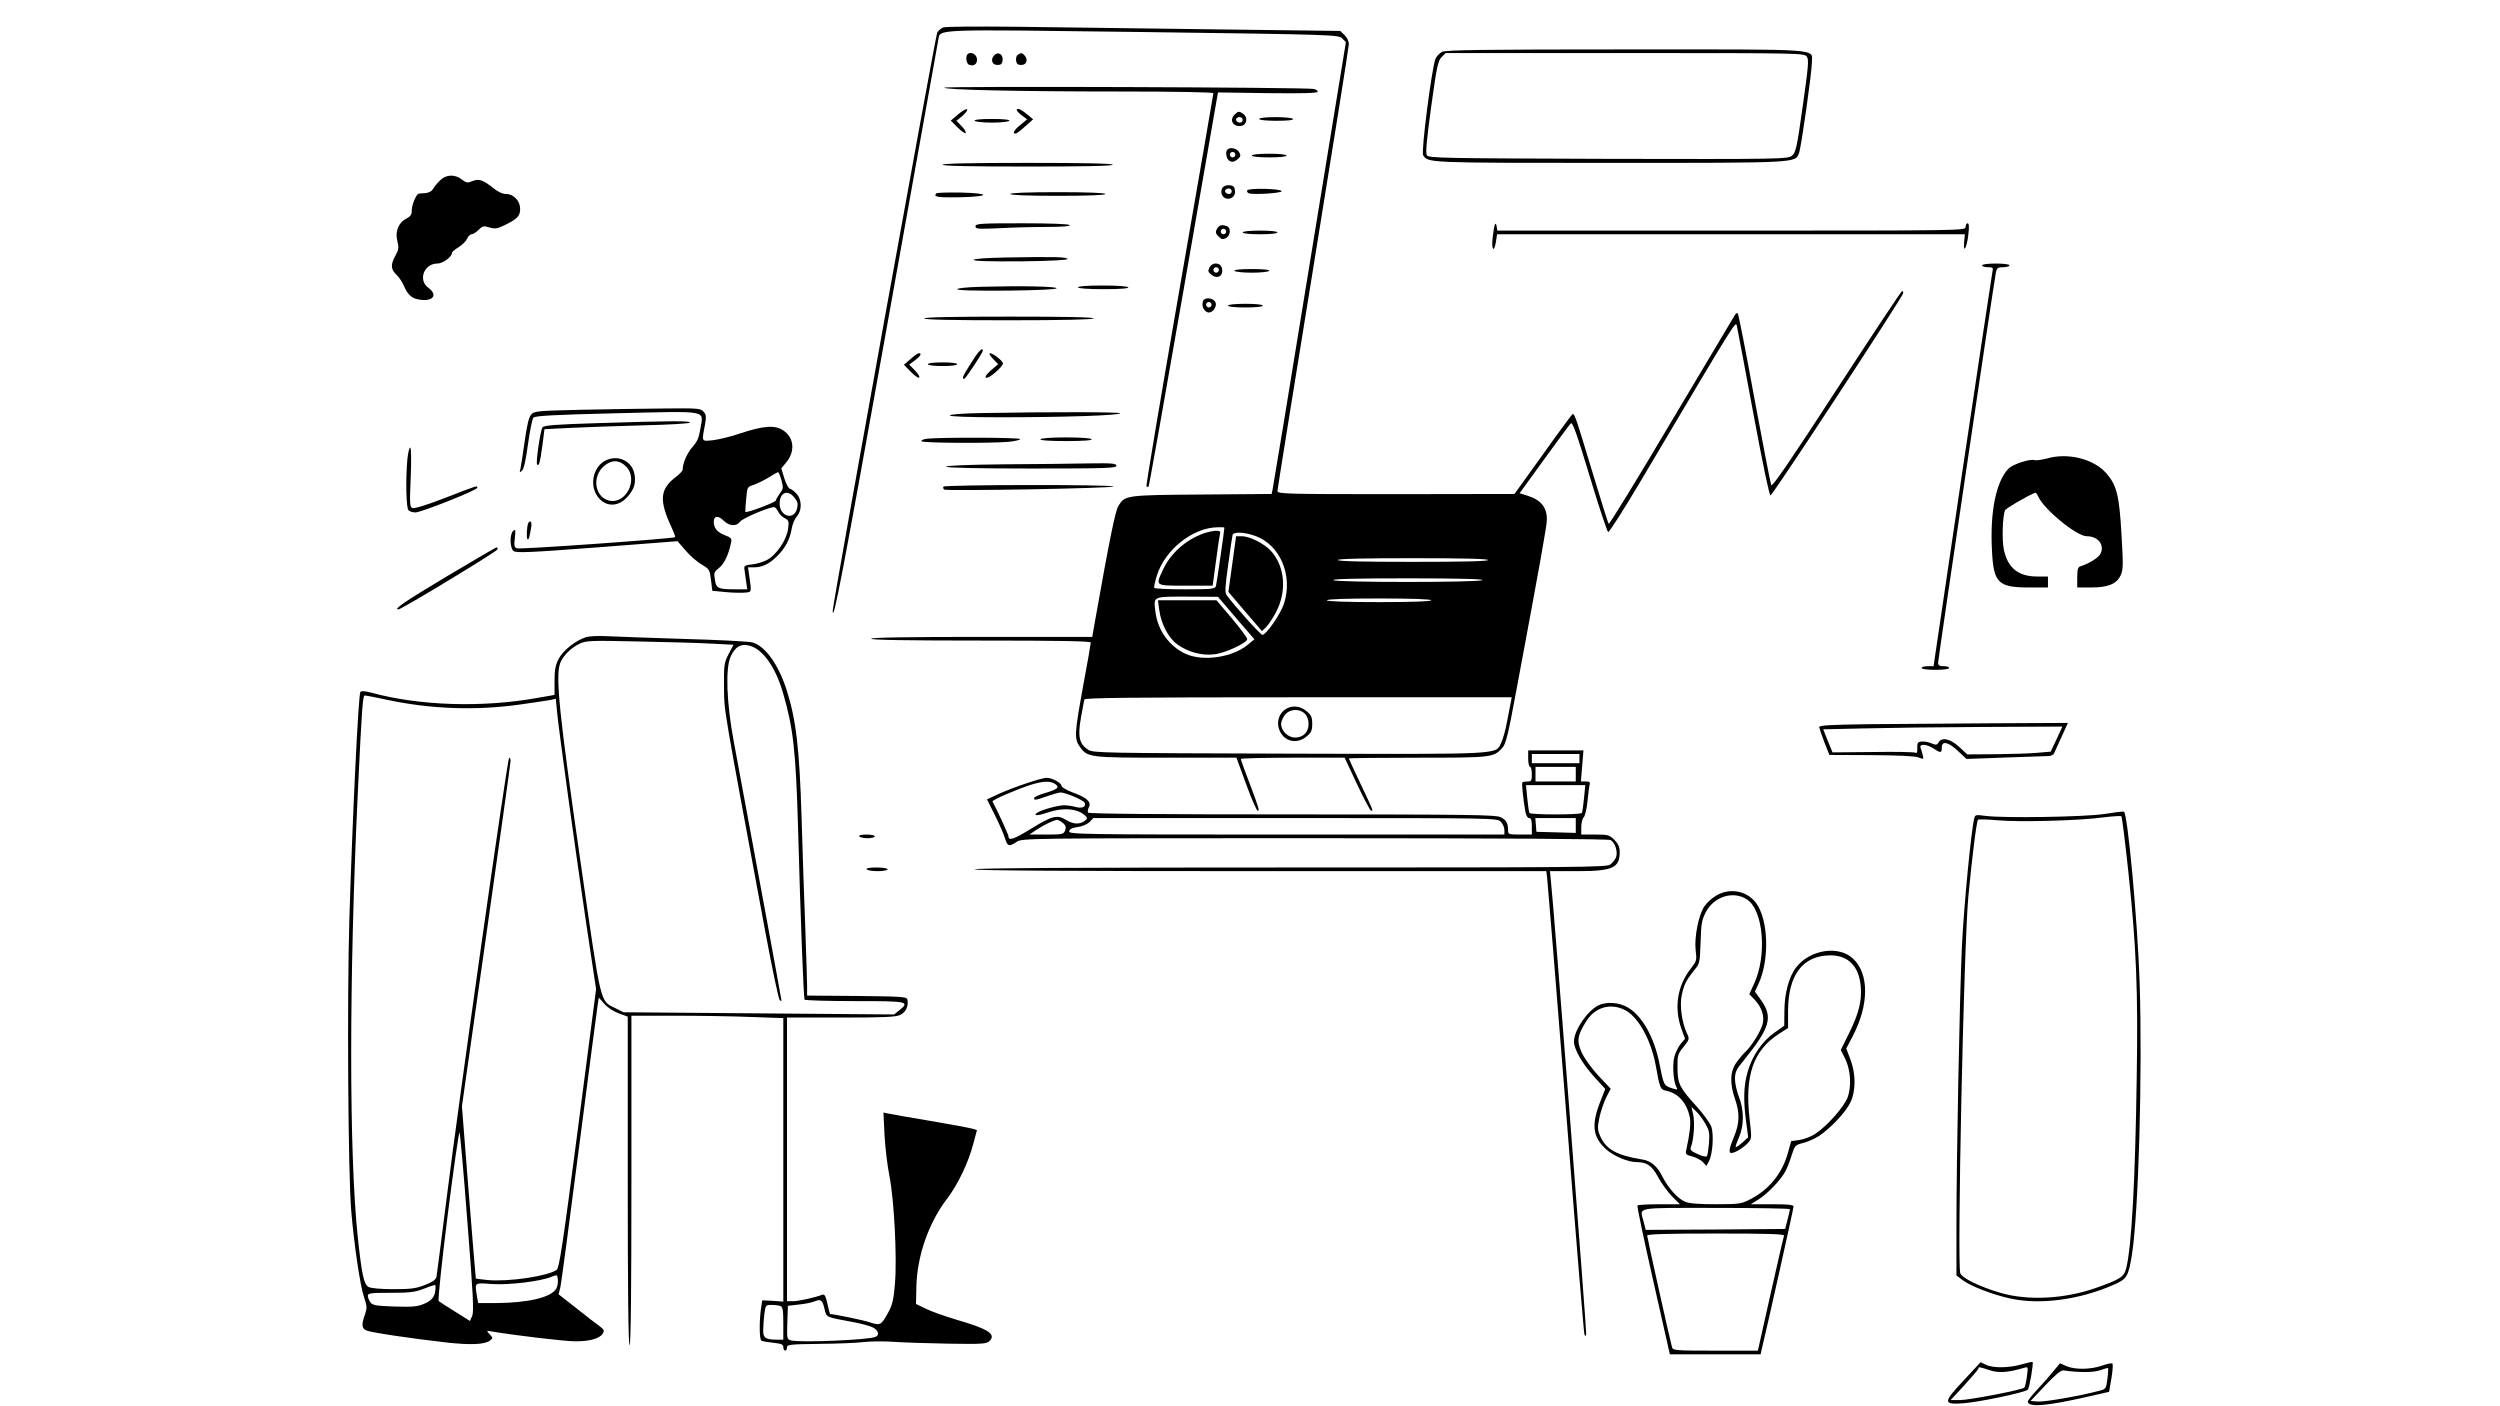 <?xml version="1.0" standalone="no"?>
<!DOCTYPE svg PUBLIC "-//W3C//DTD SVG 20010904//EN"
 "http://www.w3.org/TR/2001/REC-SVG-20010904/DTD/svg10.dtd">
<svg version="1.0" xmlns="http://www.w3.org/2000/svg"
 width="1366pt" height="768pt" viewBox="0 0 1366 768"
 preserveAspectRatio="xMidYMid meet">

<g transform="translate(0,768) scale(0.1,-0.1)"
fill="#000000" stroke="none">
<path d="M5153 7530 c-12 -5 -26 -18 -32 -28 -10 -18 -571 -3124 -571 -3158 0
-84 56 209 294 1539 153 853 280 1565 283 1580 12 59 -48 57 1117 42 1050 -14
1070 -15 1090 -35 l20 -20 -198 -1212 c-108 -667 -200 -1223 -203 -1235 l-5
-22 -381 -3 c-417 -3 -420 -4 -456 -62 -17 -27 -49 -184 -132 -653 l-11 -63
-604 0 c-396 0 -604 -3 -604 -10 0 -7 207 -10 600 -10 432 0 600 -3 600 -11 0
-6 -18 -111 -41 -233 -48 -264 -50 -292 -19 -336 42 -59 51 -60 473 -60 l383
0 53 -145 c29 -80 58 -145 63 -145 11 0 8 12 -48 160 -24 63 -44 118 -44 123
0 4 128 7 283 7 l284 0 68 -145 c38 -80 72 -145 77 -145 12 0 13 -2 -57 145
-36 76 -65 139 -65 141 0 2 169 4 375 4 404 0 416 1 463 53 20 21 32 69 77
313 135 722 166 898 167 933 1 71 -33 111 -113 135 l-36 11 134 185 c74 102
139 190 146 197 9 9 32 -54 103 -289 50 -166 96 -304 101 -305 6 -2 86 124
178 279 545 919 518 876 526 843 4 -16 44 -231 90 -478 52 -280 87 -446 93
-444 14 4 724 1087 725 1105 1 6 -2 12 -6 12 -5 -1 -165 -243 -358 -539 -250
-385 -352 -534 -357 -522 -4 9 -45 222 -92 474 -46 253 -87 462 -91 465 -3 4
-10 0 -15 -8 -5 -8 -161 -270 -347 -582 -185 -313 -340 -565 -343 -560 -4 4
-43 130 -88 279 -95 314 -99 326 -111 319 -4 -3 -78 -102 -162 -221 l-154
-214 -647 -1 c-599 0 -648 1 -648 17 0 9 88 556 195 1215 107 659 195 1211
195 1226 0 17 -10 38 -24 51 l-23 22 -709 9 c-390 5 -873 11 -1074 14 -201 2
-375 1 -387 -4z m1537 -2733 c0 -14 -42 -306 -46 -319 -5 -16 -22 -18 -169
-18 -90 0 -166 3 -168 8 -3 4 4 34 14 67 44 141 195 262 332 264 20 1 37 0 37
-2z m165 -44 c139 -47 212 -218 160 -373 -18 -56 -98 -170 -117 -169 -11 0
-156 162 -196 218 -10 14 -8 45 9 167 11 82 22 155 24 162 6 17 62 15 120 -5z
m1275 -133 c0 -7 -143 -10 -410 -10 -267 0 -410 3 -410 10 0 7 143 10 410 10
267 0 410 -3 410 -10z m-30 -110 c-21 -13 -807 -13 -815 0 -4 7 136 10 412 10
274 0 413 -4 403 -10z m-1346 -207 l100 -116 -35 -29 c-84 -70 -244 -94 -340
-51 -90 41 -154 129 -166 232 -10 84 -16 81 174 81 l168 -1 99 -116z m1066 97
c0 -6 -102 -10 -285 -10 -183 0 -285 4 -285 10 0 6 102 10 285 10 183 0 285
-4 285 -10z m436 -552 c-3 -13 -12 -61 -21 -108 -8 -47 -23 -99 -32 -117 -33
-67 32 -64 -1155 -61 -1021 3 -1075 4 -1102 21 -49 32 -58 72 -40 174 9 48 17
94 19 101 4 9 246 12 1170 12 l1165 0 -4 -22z"/>
<path d="M6578 4766 c-100 -36 -181 -108 -224 -200 -41 -89 -45 -86 124 -86
l148 0 18 133 c9 72 20 140 22 150 4 13 -1 17 -23 17 -15 -1 -44 -7 -65 -14z"/>
<path d="M6733 4598 l-21 -152 91 -107 92 -107 22 20 c11 11 36 47 54 81 61
114 51 249 -25 335 -35 40 -117 82 -161 82 l-31 0 -21 -152z"/>
<path d="M6334 4348 c10 -76 50 -154 99 -189 57 -42 136 -63 203 -54 60 7 179
63 179 83 0 7 -38 58 -84 113 l-84 99 -160 0 -160 0 7 -52z"/>
<path d="M7017 3800 c-34 -27 -44 -78 -22 -119 28 -55 95 -67 144 -25 26 21
31 33 31 69 0 36 -5 48 -31 69 -37 32 -86 34 -122 6z m113 -20 c12 -12 20 -33
20 -55 0 -46 -29 -75 -74 -75 -39 0 -76 37 -76 75 0 12 9 34 21 49 26 33 79
36 109 6z"/>
<path d="M7880 7397 c-14 -7 -30 -24 -36 -37 -20 -45 -80 -509 -68 -528 27
-42 17 -42 1017 -42 1040 0 1016 -1 1037 54 12 32 70 441 70 494 0 78 82 72
-1016 72 -769 0 -984 -3 -1004 -13z m1993 -27 c11 -16 8 -54 -23 -271 -32
-229 -38 -253 -59 -270 -23 -18 -55 -19 -1004 -17 -909 3 -981 4 -991 20 -7
13 -1 82 24 265 30 217 37 251 57 271 l22 22 980 0 c961 0 980 0 994 -20z"/>
<path d="M5287 7384 c-13 -13 -7 -52 8 -58 27 -10 46 5 43 33 -3 26 -35 41
-51 25z"/>
<path d="M5430 7375 c-19 -23 -8 -50 20 -50 19 0 26 6 28 24 5 35 -26 53 -48
26z"/>
<path d="M5562 7381 c-8 -4 -12 -19 -10 -32 2 -18 9 -24 28 -24 28 0 39 27 20
50 -14 17 -20 18 -38 6z"/>
<path d="M5160 7201 c0 -12 407 -21 968 -21 284 0 502 -4 502 -9 0 -5 -84
-489 -186 -1076 -102 -587 -183 -1070 -180 -1073 3 -3 9 -3 12 0 3 3 89 489
192 1079 l187 1074 273 -4 c195 -2 272 0 272 8 0 6 -10 13 -22 15 -42 9 -2018
16 -2018 7z"/>
<path d="M5235 7055 l-40 -34 37 -37 c21 -21 41 -35 44 -31 4 4 -5 21 -21 37
l-29 30 34 28 c18 16 29 31 24 35 -5 3 -28 -10 -49 -28z"/>
<path d="M5556 7082 c-3 -5 9 -19 25 -31 l31 -23 -36 -30 c-35 -28 -46 -48
-27 -48 5 0 28 17 52 39 l44 39 -25 21 c-37 31 -58 42 -64 33z"/>
<path d="M6746 7054 c-31 -30 -8 -69 36 -62 30 4 38 46 12 65 -23 17 -29 16
-48 -3z m44 -29 c0 -8 -6 -15 -14 -15 -17 0 -28 14 -19 24 12 12 33 6 33 -9z"/>
<path d="M6880 7030 c0 -6 39 -10 96 -10 61 0 93 4 89 10 -3 6 -46 10 -96 10
-53 0 -89 -4 -89 -10z"/>
<path d="M5325 7020 c3 -5 46 -10 95 -10 49 0 92 5 95 10 4 6 -30 10 -95 10
-65 0 -99 -4 -95 -10z"/>
<path d="M6707 6863 c-14 -13 -6 -53 12 -63 15 -7 24 -5 41 8 19 16 21 22 11
40 -11 21 -50 30 -64 15z m43 -28 c0 -8 -7 -15 -15 -15 -8 0 -15 7 -15 15 0 8
7 15 15 15 8 0 15 -7 15 -15z"/>
<path d="M6840 6830 c0 -6 38 -10 95 -10 57 0 95 4 95 10 0 6 -38 10 -95 10
-57 0 -95 -4 -95 -10z"/>
<path d="M5150 6780 c0 -7 162 -10 465 -10 303 0 465 3 465 10 0 7 -162 10
-465 10 -303 0 -465 -3 -465 -10z"/>
<path d="M2402 6692 c-15 -15 -32 -36 -37 -46 -6 -11 -24 -20 -40 -21 -17 -1
-33 -3 -37 -3 -14 -3 -38 -61 -38 -91 0 -24 -7 -34 -31 -46 -42 -22 -61 -70
-48 -122 9 -34 8 -46 -10 -79 -28 -51 -26 -75 5 -105 14 -13 32 -40 40 -59 21
-49 42 -69 80 -76 79 -15 110 23 54 64 -57 42 -23 132 50 132 30 0 80 37 80
59 0 5 16 18 35 30 19 11 40 32 47 46 6 14 17 25 25 25 8 0 25 11 38 24 22 22
28 23 60 13 32 -9 42 -7 89 16 66 33 79 49 78 89 -1 41 -37 78 -76 78 -20 0
-46 12 -74 35 -55 43 -76 50 -112 35 -25 -11 -33 -9 -56 9 -39 31 -89 28 -122
-7z"/>
<path d="M6681 6656 c-7 -8 -10 -24 -6 -35 14 -45 79 -30 73 17 -2 21 -9 28
-29 30 -14 2 -31 -4 -38 -12z m49 -21 c0 -8 -6 -15 -14 -15 -17 0 -28 14 -19
24 12 12 33 6 33 -9z"/>
<path d="M6815 6640 c-3 -5 0 -13 8 -16 23 -9 177 0 180 11 3 14 -179 19 -188
5z"/>
<path d="M5117 6624 c-20 -20 4 -24 126 -22 170 4 173 22 4 26 -68 1 -126 -1
-130 -4z"/>
<path d="M5520 6620 c0 -6 93 -10 260 -10 167 0 260 4 260 10 0 6 -93 10 -260
10 -167 0 -260 -4 -260 -10z"/>
<path d="M5330 6443 c0 -14 13 -15 128 -10 70 4 187 7 260 7 86 0 131 4 127
10 -4 6 -102 10 -261 10 -230 0 -254 -2 -254 -17z"/>
<path d="M8169 6455 c-4 -5 -9 -38 -13 -72 -8 -69 7 -88 18 -23 l6 40 1278 0
1278 0 -4 -42 c-6 -69 15 -32 23 40 5 42 4 62 -4 62 -6 0 -11 -9 -11 -20 0
-20 -10 -20 -1279 -20 l-1280 0 -3 22 c-2 13 -6 19 -9 13z"/>
<path d="M6649 6429 c-9 -18 -7 -25 9 -41 16 -16 23 -18 41 -9 25 14 28 56 5
65 -28 11 -43 6 -55 -15z m51 -14 c0 -8 -7 -15 -15 -15 -8 0 -15 7 -15 15 0 8
7 15 15 15 8 0 15 -7 15 -15z"/>
<path d="M6790 6410 c0 -6 38 -10 95 -10 57 0 95 4 95 10 0 6 -38 10 -95 10
-57 0 -95 -4 -95 -10z"/>
<path d="M5493 6273 c-106 -2 -173 -7 -173 -13 0 -7 92 -9 258 -8 165 2 256 7
255 13 -3 11 -75 13 -340 8z"/>
<path d="M6609 6219 c-10 -20 -9 -25 11 -41 30 -24 63 -8 58 30 -4 37 -51 44
-69 11z m51 -14 c0 -8 -7 -15 -15 -15 -8 0 -15 7 -15 15 0 8 7 15 15 15 8 0
15 -7 15 -15z"/>
<path d="M10830 6230 c0 -5 14 -10 31 -10 27 0 31 -3 26 -22 -3 -13 -76 -503
-164 -1090 l-158 -1068 -32 0 c-18 0 -33 -4 -33 -10 0 -6 32 -10 75 -10 43 0
75 4 75 10 0 6 -13 10 -30 10 -23 0 -30 4 -30 20 0 19 305 2081 316 2133 5 23
11 27 40 27 19 0 34 5 34 10 0 6 -32 10 -75 10 -43 0 -75 -4 -75 -10z"/>
<path d="M6745 6200 c3 -5 46 -10 95 -10 49 0 92 5 95 10 4 6 -30 10 -95 10
-65 0 -99 -4 -95 -10z"/>
<path d="M5358 6113 c-75 -2 -128 -8 -128 -13 0 -7 98 -9 273 -8 175 2 271 7
270 13 -3 10 -181 14 -415 8z"/>
<path d="M5890 6110 c0 -6 54 -10 141 -10 91 0 138 4 134 10 -4 6 -62 10 -141
10 -83 0 -134 -4 -134 -10z"/>
<path d="M6574 6036 c-9 -23 -1 -48 19 -60 26 -16 62 27 47 55 -13 22 -58 26
-66 5z m46 -21 c0 -8 -7 -15 -15 -15 -8 0 -15 7 -15 15 0 8 7 15 15 15 8 0 15
-7 15 -15z"/>
<path d="M6710 6010 c0 -6 38 -10 95 -10 57 0 95 4 95 10 0 6 -38 10 -95 10
-57 0 -95 -4 -95 -10z"/>
<path d="M5050 5940 c0 -7 160 -10 459 -10 296 0 462 4 466 10 4 7 -152 10
-459 10 -304 0 -466 -3 -466 -10z"/>
<path d="M5306 5697 c-47 -75 -52 -87 -38 -87 8 0 102 142 102 154 0 22 -25
-4 -64 -67z"/>
<path d="M4975 5718 l-36 -31 37 -38 c21 -21 41 -36 46 -32 6 3 -5 20 -22 38
l-32 33 31 23 c31 23 40 39 21 39 -5 0 -25 -14 -45 -32z"/>
<path d="M5425 5720 l29 -30 -39 -33 c-25 -22 -35 -36 -27 -41 13 -8 92 60 92
78 0 14 -54 56 -71 56 -7 0 0 -13 16 -30z"/>
<path d="M5070 5690 c0 -6 33 -10 80 -10 47 0 80 4 80 10 0 6 -33 10 -80 10
-47 0 -80 -4 -80 -10z"/>
<path d="M3172 5441 c-244 -6 -254 -7 -271 -28 -12 -14 -23 -63 -35 -150 -10
-70 -20 -137 -23 -148 -5 -17 -4 -18 9 -7 10 8 21 57 33 145 10 72 23 138 30
145 9 10 115 16 455 24 512 12 473 19 457 -84 -8 -49 -17 -71 -43 -100 -29
-32 -54 -90 -54 -124 0 -7 -16 -24 -36 -39 -89 -68 -94 -128 -24 -278 12 -26
21 -49 19 -52 -8 -8 -847 -68 -864 -61 -15 5 -17 14 -12 57 5 44 4 49 -8 39
-21 -17 -20 -94 1 -111 14 -11 87 -8 456 20 l440 34 45 -52 c24 -28 64 -63 88
-76 41 -25 43 -28 50 -85 l7 -58 71 -7 c40 -4 88 -5 107 -3 38 3 37 -1 24 91
l-7 47 31 0 c46 0 83 17 125 58 47 45 74 96 83 154 4 23 16 53 28 66 29 33 28
93 -3 126 -14 14 -30 26 -36 26 -6 0 -19 25 -29 55 l-17 56 25 30 c52 61 46
137 -14 177 -45 31 -108 26 -235 -16 -49 -17 -116 -33 -147 -37 -66 -7 -64
-11 -47 79 9 50 8 60 -7 77 -16 18 -32 19 -218 17 -111 -1 -315 -4 -454 -7z
m1098 -385 c11 -41 10 -47 -9 -72 -11 -15 -21 -32 -21 -38 0 -10 -159 -70
-167 -63 -1 2 0 33 4 70 6 66 6 67 42 78 20 7 56 25 81 40 25 16 48 29 51 29
4 0 12 -20 19 -44z m73 -98 c17 -22 18 -33 11 -60 -18 -63 -94 -39 -94 30 0
63 46 80 83 30z m-92 -72 c6 -13 22 -30 36 -37 23 -12 25 -18 19 -59 -8 -61
-65 -144 -116 -170 -21 -11 -58 -22 -82 -24 -35 -3 -43 -8 -41 -23 1 -10 5
-39 9 -65 l7 -48 -64 0 c-96 0 -106 5 -113 53 -6 37 -4 43 23 64 28 22 52 72
65 136 6 24 2 29 -34 43 -43 17 -60 39 -60 74 0 32 25 34 53 6 31 -31 71 -34
90 -7 12 18 152 78 185 80 7 1 17 -10 23 -23z"/>
<path d="M5358 5423 c-101 -2 -168 -7 -168 -13 0 -6 104 -10 278 -10 341 0
652 10 652 22 0 7 -357 8 -762 1z"/>
<path d="M3265 5368 c-228 -7 -292 -12 -301 -23 -11 -15 -38 -195 -29 -203 10
-11 15 7 28 99 l12 94 140 7 c77 4 256 10 398 14 141 3 257 10 257 15 0 10
-91 10 -505 -3z"/>
<path d="M5067 5283 c-20 -2 -35 -8 -32 -14 7 -10 372 -12 477 -3 37 4 65 11
62 15 -5 9 -430 10 -507 2z"/>
<path d="M5685 5280 c-4 -6 45 -10 140 -10 95 0 144 4 140 10 -4 6 -62 10
-140 10 -78 0 -136 -4 -140 -10z"/>
<path d="M2226 5172 c-10 -113 -7 -267 6 -280 7 -7 23 -12 38 -12 33 1 339
122 338 135 0 13 3 14 -180 -57 -94 -36 -163 -58 -174 -54 -15 6 -16 21 -10
165 4 93 3 162 -2 165 -5 3 -12 -25 -16 -62z"/>
<path d="M11185 5175 c-27 -7 -58 -12 -68 -9 -27 8 -121 -23 -144 -48 -67 -72
-100 -234 -89 -445 9 -179 33 -203 205 -203 l101 0 0 30 0 30 -60 0 c-102 0
-160 47 -181 147 -11 54 -7 180 6 214 4 11 109 72 165 97 4 1 12 -9 18 -23 33
-71 209 -215 264 -215 61 0 98 -46 76 -94 -9 -22 -64 -56 -110 -70 -14 -4 -18
-17 -18 -61 l0 -55 76 0 c92 0 139 19 161 66 14 29 15 56 5 221 -12 215 -26
272 -83 337 -69 79 -211 114 -324 81z"/>
<path d="M3313 5166 c-67 -30 -93 -126 -53 -191 41 -66 116 -70 169 -9 36 41
46 72 38 122 -12 71 -86 108 -154 78z m108 -35 c69 -70 -1 -209 -94 -186 -78
20 -94 132 -26 189 41 35 83 34 120 -3z"/>
<path d="M5483 5143 c-197 -2 -313 -7 -313 -13 0 -6 166 -10 465 -10 407 0
465 2 465 15 0 13 -23 15 -152 13 -84 -2 -294 -4 -465 -5z"/>
<path d="M5155 5021 c-3 -5 -1 -12 4 -16 15 -9 931 7 925 17 -7 11 -921 10
-929 -1z"/>
<path d="M2887 4823 c-8 -13 -12 -82 -5 -89 7 -6 12 12 21 69 4 25 -6 37 -16
20z"/>
<path d="M2440 4530 c-235 -141 -292 -180 -263 -180 16 0 536 315 541 328 2 6
0 12 -5 11 -4 0 -127 -72 -273 -159z"/>
<path d="M3204 4199 c-55 -16 -126 -71 -151 -118 -18 -35 -23 -60 -23 -121 l0
-77 -97 -17 c-298 -53 -638 -43 -903 29 -35 9 -56 11 -61 4 -11 -18 -43 -683
-60 -1239 -13 -436 -7 -1393 10 -1595 16 -190 49 -410 70 -473 17 -49 17 -59
5 -95 -20 -55 -18 -76 9 -87 25 -11 241 -43 433 -65 135 -15 211 -12 241 10
17 13 17 14 -1 34 -19 21 -19 21 10 16 123 -21 406 -55 461 -54 78 0 131 16
147 43 9 15 6 22 -18 40 -16 11 -73 55 -127 98 l-97 76 10 39 c5 21 51 369
103 773 52 404 98 752 101 772 l6 37 30 -34 c17 -20 51 -42 79 -52 l49 -18 0
-897 c0 -592 3 -898 10 -898 7 0 10 307 10 900 l0 900 243 0 c133 0 320 -3
415 -7 l172 -6 0 -774 0 -775 -57 4 -58 3 -7 -45 c-10 -70 -9 -168 2 -175 6
-4 35 -9 65 -12 45 -5 55 -9 55 -24 0 -11 5 -19 10 -19 6 0 10 8 10 18 0 15
16 17 178 19 97 1 206 5 242 10 36 4 110 5 165 1 55 -4 191 -8 302 -10 183 -3
204 -1 220 15 37 37 -8 66 -181 116 -60 18 -135 44 -165 59 l-56 27 2 95 c4
168 67 348 167 479 59 77 118 200 144 301 l20 75 -22 7 c-11 4 -115 23 -231
43 -115 19 -221 38 -234 41 l-24 5 6 -125 c4 -69 16 -169 27 -223 25 -126 42
-441 30 -586 -7 -87 -14 -116 -36 -157 -39 -71 -44 -74 -99 -56 -34 12 -198
46 -220 46 -1 0 -7 25 -14 56 -10 45 -16 54 -29 49 -40 -15 -129 -35 -159 -35
l-33 0 0 775 0 775 295 0 c245 0 301 3 325 15 30 15 45 48 38 82 -3 17 -21 18
-276 21 l-272 2 0 49 c0 26 -5 171 -10 322 -6 151 -15 418 -20 594 -12 391
-30 541 -82 705 -45 141 -118 241 -188 260 -19 5 -190 14 -380 19 -190 6 -379
13 -420 15 -41 2 -89 0 -106 -5z m687 -36 l117 -6 -27 -51 c-24 -47 -26 -58
-25 -181 2 -139 -12 -56 228 -1349 36 -192 70 -354 76 -360 5 -5 10 -7 10 -3
0 7 -154 843 -261 1417 -39 209 -46 398 -17 462 24 55 59 74 107 59 71 -21
139 -118 179 -256 56 -192 70 -314 82 -720 14 -517 31 -949 36 -957 3 -4 126
-8 275 -8 291 0 302 -2 242 -51 l-28 -22 -739 6 -739 6 -46 23 c-83 41 -75 8
-186 778 -120 830 -141 1036 -114 1107 15 39 57 82 104 105 38 18 57 19 325
13 157 -3 337 -8 401 -12z m-1770 -308 c231 -49 474 -58 710 -26 79 11 158 23
175 26 l31 7 7 -74 c11 -111 99 -748 159 -1153 l54 -360 -99 -760 c-82 -631
-102 -762 -116 -773 -47 -35 -265 -67 -379 -56 -35 4 -63 7 -63 8 -1 0 -18
212 -39 471 l-37 470 133 935 c73 514 133 943 133 953 0 9 -3 17 -8 17 -9 0
-273 -1857 -342 -2410 -28 -223 -53 -415 -55 -427 -4 -15 -21 -28 -63 -44 -48
-19 -76 -23 -172 -23 -68 0 -124 5 -136 12 -26 14 -37 67 -59 272 -48 455 -48
1409 0 2425 23 483 27 535 39 535 6 0 63 -11 127 -25z m433 -2853 c31 -389 36
-489 26 -512 l-12 -28 -81 51 c-45 28 -86 54 -90 58 -5 4 17 214 49 468 32
253 61 457 65 453 3 -4 23 -224 43 -490z m486 -362 c-26 -49 -155 -79 -331
-80 l-96 0 -7 38 c-12 77 -16 73 82 66 93 -6 262 14 324 39 33 13 33 13 36
-14 2 -16 -2 -38 -8 -49z m-660 11 c0 -50 -15 -74 -58 -93 -38 -17 -62 -20
-164 -17 -104 4 -121 6 -134 23 -8 11 -14 27 -14 36 0 14 16 16 123 16 100 0
132 3 177 20 66 26 70 26 70 15z m2125 -122 c12 -49 2 -44 157 -73 43 -8 90
-21 105 -28 33 -16 41 -43 16 -53 -44 -17 -411 -32 -461 -19 -22 6 -23 10 -20
98 l3 91 60 7 c33 3 71 11 85 17 36 14 43 9 55 -40z m-241 15 c13 -5 16 -23
16 -95 l0 -89 -32 0 c-64 0 -78 9 -78 49 0 20 3 60 6 89 7 51 7 52 40 52 18 0
39 -3 48 -6z"/>
<path d="M10208 3723 c-205 -3 -268 -6 -268 -16 1 -6 13 -43 28 -82 l28 -70
229 -1 c148 -1 240 -5 259 -13 27 -11 28 -10 22 13 -3 13 -9 31 -12 40 -9 23
34 21 71 -4 39 -26 45 -25 45 5 0 39 34 32 88 -18 l47 -44 215 8 c118 4 225 8
236 8 12 1 24 7 27 14 3 6 21 47 41 90 l35 77 -412 -2 c-226 -2 -532 -4 -679
-5z m1029 -82 l-32 -68 -70 -6 c-38 -4 -141 -7 -228 -8 l-158 -1 -44 41 c-49
45 -96 55 -113 24 -8 -14 -14 -15 -40 -4 -17 7 -41 11 -54 9 -19 -2 -23 -8
-22 -35 1 -22 -2 -31 -9 -26 -7 4 -111 6 -233 4 l-221 -2 -26 63 -25 63 222 5
c121 3 415 7 653 8 l432 2 -32 -69z"/>
<path d="M8350 3535 c0 -25 5 -45 10 -45 6 0 10 -18 10 -40 0 -35 -3 -40 -23
-40 -13 0 -26 -2 -29 -5 -4 -5 4 -89 17 -162 4 -20 12 -33 20 -33 11 0 15 -12
15 -45 l0 -45 -65 0 c-62 0 -65 1 -65 24 0 38 -10 56 -41 71 -24 13 -183 15
-1138 15 -713 0 -1112 3 -1116 10 -3 5 -1 19 5 30 15 28 -13 53 -89 80 -34 13
-61 29 -61 36 0 16 -51 44 -81 44 -28 0 -180 -51 -262 -88 l-64 -30 43 -86
c24 -48 49 -105 55 -126 14 -45 22 -48 64 -20 30 20 50 20 1628 20 1024 0
1605 -4 1617 -10 25 -13 41 -65 30 -94 -5 -13 -19 -31 -32 -40 -20 -15 -182
-16 -1745 -16 -1137 0 -1724 -3 -1728 -10 -4 -7 518 -10 1559 -10 l1565 0 5
-42 c3 -24 49 -590 102 -1258 52 -668 98 -1222 101 -1230 5 -13 7 -13 10 1 3
14 -178 2347 -193 2477 l-5 52 146 0 c197 0 235 17 235 105 0 27 -8 44 -29 66
-27 27 -35 29 -105 29 l-76 0 0 41 c0 22 6 47 14 54 7 8 16 47 20 87 4 40 9
81 12 91 4 13 -1 17 -21 17 l-27 0 7 85 7 85 -151 0 -151 0 0 -45z m280 0 l0
-25 -130 0 -130 0 0 25 0 25 130 0 130 0 0 -25z m-20 -85 l0 -40 -110 0 -110
0 0 40 0 40 110 0 110 0 0 -40z m-2844 -54 c25 -19 14 -28 -58 -50 -32 -9 -58
-21 -58 -27 0 -13 8 -12 73 11 31 11 63 20 71 20 29 0 127 -42 133 -57 9 -22
-15 -32 -51 -22 -17 5 -45 9 -62 9 -33 0 -119 -24 -144 -39 -30 -20 -2 -20 53
-1 83 29 166 23 207 -17 13 -13 13 -16 -4 -29 -28 -20 -63 -18 -103 7 -47 29
-76 21 -194 -52 -91 -56 -119 -65 -119 -37 0 8 -66 151 -87 189 -4 7 127 64
207 90 68 22 110 23 136 5z m2889 -78 c-4 -40 -9 -76 -12 -80 -2 -5 -67 -8
-143 -8 -76 0 -141 3 -143 8 -3 4 -8 40 -12 80 l-7 72 162 0 162 0 -7 -72z
m-455 -128 c11 -11 20 -31 20 -45 l0 -25 -1191 0 c-1128 0 -1190 1 -1187 18 2
12 16 19 46 23 25 3 52 15 65 27 l21 22 1103 0 c1090 0 1103 0 1123 -20z m410
-20 l0 -41 -107 3 -108 3 -3 38 -3 37 110 0 111 0 0 -40z m-2802 13 c16 -14
18 -23 12 -40 -9 -22 -15 -23 -102 -23 l-93 0 38 26 c41 27 95 53 113 54 7 0
21 -8 32 -17z"/>
<path d="M11495 3232 c-109 -16 -546 -23 -646 -10 -54 7 -57 7 -62 -15 -17
-64 -58 -499 -67 -696 -13 -284 -30 -1168 -30 -1528 l0 -272 33 -25 c43 -33
164 -80 261 -101 163 -36 379 -7 565 75 73 32 80 43 100 165 36 226 58 994 42
1485 -11 339 -66 931 -86 935 -6 2 -55 -4 -110 -13z m135 -322 c43 -407 53
-648 45 -1120 -8 -563 -28 -921 -57 -1038 -12 -49 -30 -61 -168 -110 -169 -59
-366 -70 -516 -27 -115 33 -213 81 -223 108 -18 52 19 1785 44 2057 20 213 45
414 53 421 4 3 52 2 107 -3 117 -11 451 -2 580 16 50 6 93 9 96 6 4 -3 21
-142 39 -310z"/>
<path d="M4695 3110 c3 -5 24 -10 46 -10 21 0 39 5 39 10 0 6 -21 10 -46 10
-27 0 -43 -4 -39 -10z"/>
<path d="M4735 2930 c3 -5 31 -10 61 -10 30 0 54 5 54 10 0 6 -27 10 -61 10
-37 0 -58 -4 -54 -10z"/>
<path d="M9375 2785 c-22 -13 -50 -39 -63 -58 -31 -47 -55 -168 -47 -239 7
-54 5 -60 -24 -97 -76 -95 -95 -216 -54 -332 l20 -55 -23 -27 c-13 -15 -28
-46 -35 -70 -12 -44 -6 -136 11 -167 9 -16 7 -16 -28 -5 -41 14 -42 17 -66
139 -28 139 -94 256 -171 301 -48 29 -120 33 -163 11 -62 -33 -131 -136 -132
-197 0 -41 46 -122 111 -193 l60 -66 -25 -64 c-52 -130 -45 -197 29 -265 42
-38 120 -71 170 -71 54 0 82 -20 115 -82 18 -34 53 -81 76 -105 l43 -43 -114
0 c-62 0 -116 -3 -118 -7 -3 -5 36 -189 86 -410 l91 -403 248 0 248 0 5 23
c30 122 175 773 175 784 0 10 -26 13 -117 13 l-117 0 45 28 c52 34 120 106
145 153 10 19 25 58 34 88 17 52 19 55 63 66 25 6 64 24 86 38 63 42 146 130
171 182 31 63 31 158 0 238 l-22 58 35 67 c90 172 91 342 1 425 -78 73 -236
48 -310 -49 -39 -50 -64 -143 -64 -237 l-1 -82 -53 -37 c-67 -47 -123 -128
-147 -215 -22 -77 -24 -154 -8 -273 l11 -84 -32 -29 c-17 -15 -34 -27 -36 -24
-2 2 6 26 18 53 28 64 28 151 -1 222 -11 29 -21 72 -21 96 0 37 7 53 43 96
151 187 167 242 96 340 l-30 42 19 41 c62 133 55 353 -14 445 -51 66 -145 83
-219 37z m171 -20 c90 -59 110 -309 37 -463 l-25 -54 30 -31 c39 -42 55 -92
42 -136 -11 -39 -62 -120 -92 -147 -11 -10 -34 -37 -49 -58 -36 -48 -39 -115
-9 -201 27 -77 25 -133 -5 -205 -27 -64 -31 -90 -15 -90 19 0 64 27 89 53 23
25 23 26 11 131 -28 237 19 376 160 467 l50 32 0 93 c0 197 80 303 231 304 98
0 156 -59 166 -169 7 -79 -10 -148 -64 -257 l-45 -91 22 -44 c32 -61 38 -155
15 -216 -20 -53 -116 -160 -179 -200 -21 -14 -59 -28 -84 -32 l-45 -6 -17 -61
c-31 -115 -104 -205 -209 -258 -47 -24 -60 -26 -186 -26 -92 0 -146 4 -168 14
-40 16 -94 77 -125 140 -28 55 -62 84 -111 91 -136 22 -194 54 -226 124 -17
38 -17 48 -6 104 7 33 24 83 37 110 l25 48 -67 71 c-37 40 -77 95 -91 126 -29
63 -25 94 25 173 48 76 132 100 211 60 72 -37 142 -162 168 -303 23 -128 25
-131 58 -138 67 -14 114 -69 129 -150 5 -31 -2 -90 -20 -172 -6 -24 -3 -28 33
-37 22 -6 48 -20 58 -31 l19 -21 14 27 c20 38 27 143 13 187 -7 20 -44 71 -82
113 -92 101 -103 123 -103 210 -1 67 1 75 33 114 33 41 33 43 18 75 -27 57
-40 151 -28 207 13 60 24 81 66 134 33 39 33 42 37 155 3 99 6 121 28 164 45
87 151 120 226 70z m-229 -1223 c22 -38 25 -51 21 -107 -3 -34 -8 -67 -11 -72
-4 -6 -25 -1 -51 11 -38 17 -43 23 -36 41 15 41 21 130 12 173 l-10 44 25 -24
c14 -12 36 -42 50 -66z m463 -469 c0 -5 -6 -30 -13 -58 l-13 -50 -381 -3 -381
-2 -11 44 c-21 83 -59 76 394 76 223 0 405 -3 405 -7z m-32 -145 c-3 -7 -36
-151 -74 -320 l-69 -308 -232 0 c-212 0 -232 1 -237 18 -10 34 -136 601 -136
611 0 8 115 11 376 11 297 0 375 -3 372 -12z"/>
<path d="M10730 138 c-115 -123 -115 -134 3 -125 86 7 334 59 347 74 9 9 32
145 26 151 -2 2 -29 -4 -60 -13 -69 -20 -157 -21 -195 -2 l-29 14 -92 -99z
m142 55 c50 -16 98 -13 187 13 23 7 23 6 16 -47 -4 -30 -10 -57 -14 -61 -11
-12 -301 -68 -352 -68 l-51 0 76 82 c42 46 76 86 76 90 0 11 4 10 62 -9z"/>
<path d="M11485 218 c-62 -21 -144 -23 -193 -3 l-36 16 -36 -43 c-19 -24 -58
-68 -87 -99 -29 -31 -53 -61 -53 -67 0 -33 103 -25 325 26 l119 27 13 75 c7
41 9 77 5 80 -4 3 -29 -2 -57 -12z m30 -72 c-7 -54 -9 -56 -44 -65 -99 -27
-298 -62 -335 -59 l-41 3 80 85 c57 60 86 84 100 82 82 -12 164 -12 200 1 22
8 41 13 43 12 2 -2 1 -28 -3 -59z"/>
</g>
</svg>
